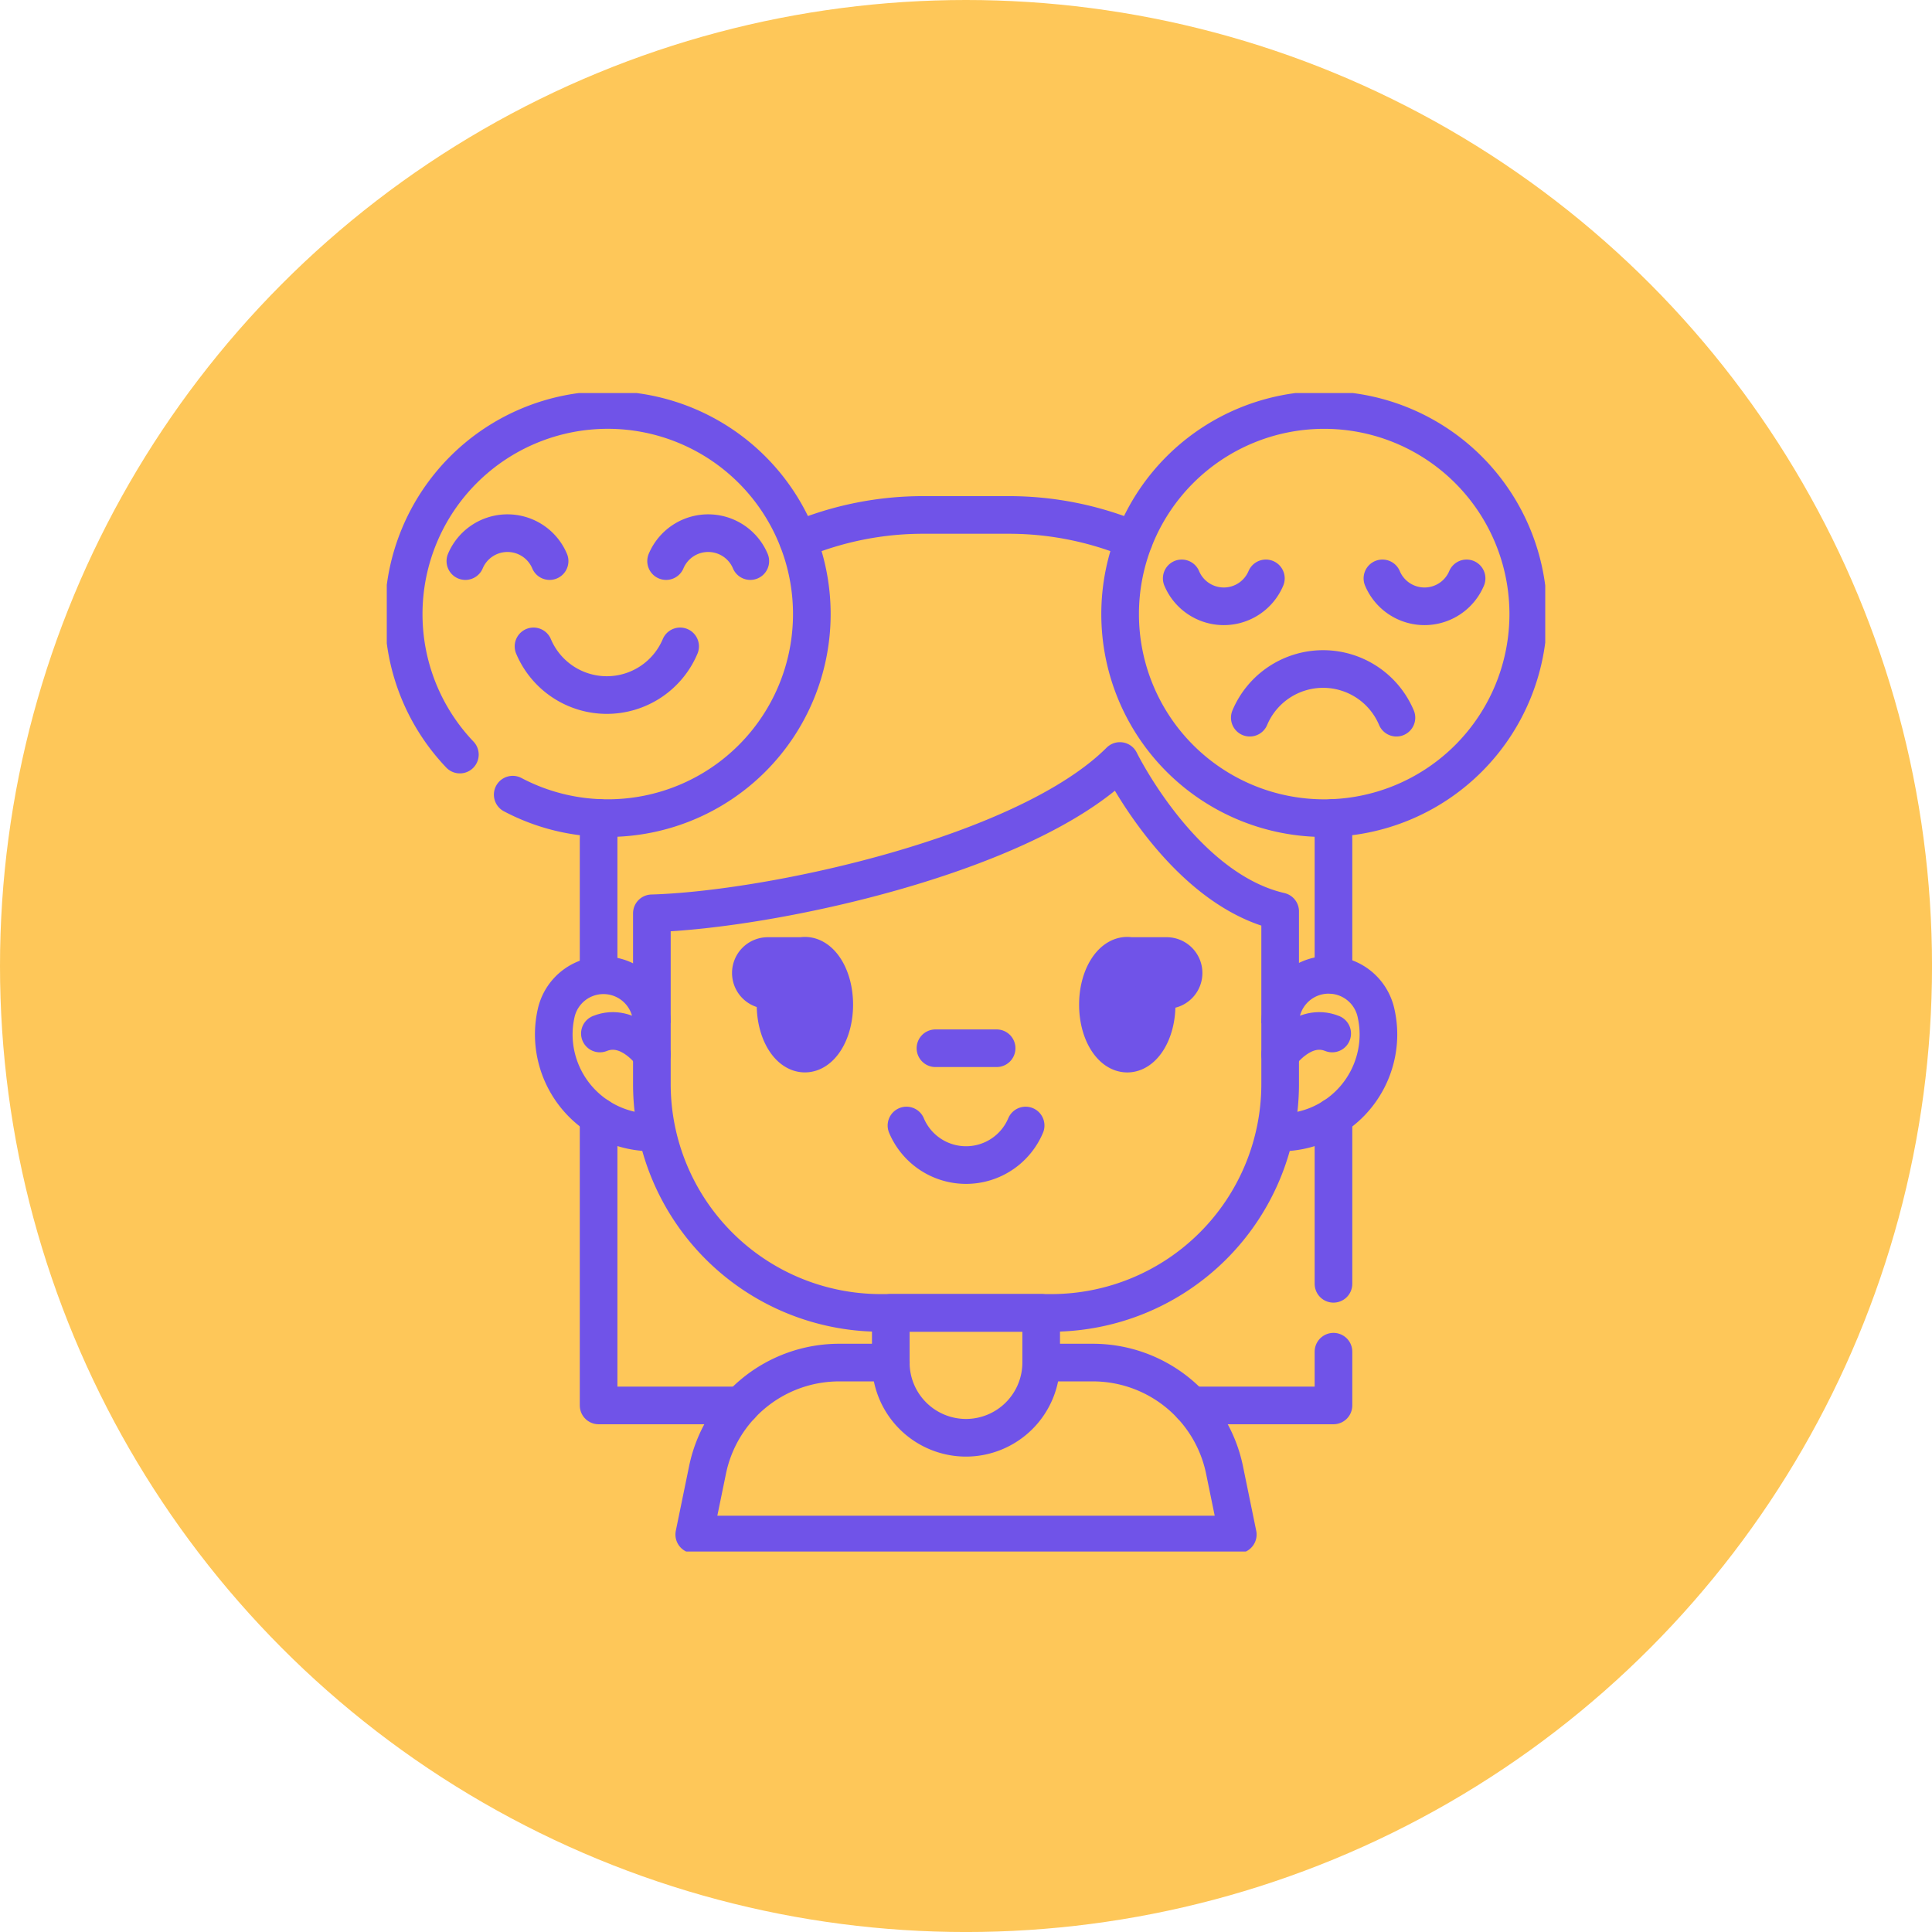 <svg xmlns="http://www.w3.org/2000/svg" xmlns:xlink="http://www.w3.org/1999/xlink" width="76.999" height="76.999" viewBox="0 0 76.999 76.999">
  <defs>
    <clipPath id="clip-path">
      <path id="path3219" d="M0-682.665H46.17v46.17H0Z" transform="translate(0 682.665)" fill="#7053e8"/>
    </clipPath>
  </defs>
  <g id="Grupo_1064102" data-name="Grupo 1064102" transform="translate(-515.5 -4369.103)">
    <circle id="Elipse_4724" data-name="Elipse 4724" cx="38.5" cy="38.5" r="38.5" transform="translate(515.5 4369.103)" fill="#fec759"/>
    <g id="g3213" transform="translate(530.915 5067.433)">
      <g id="g3215" transform="translate(0 -682.665)">
        <g id="g3217" clip-path="url(#clip-path)">
          <g id="g3223" transform="translate(10.566 14.665)">
            <path id="path3225" d="M-345.185-82.619v6.877a9.125,9.125,0,0,1-9.125,9.125H-361.1a9.125,9.125,0,0,1-9.125-9.125v-6.8c4.738-.136,14.9-2.321,18.653-6.071C-351.572-88.612-349.078-83.517-345.185-82.619Z" transform="translate(370.224 88.612)" fill="none" stroke="#7053e8" stroke-linecap="round" stroke-linejoin="round" stroke-miterlimit="10" stroke-width="1.5"/>
          </g>
          <g id="g3227" transform="translate(35.606 23.183)">
            <path id="path3229" d="M0-26.643a1.932,1.932,0,0,1,3.816-.425,3.92,3.92,0,0,1,.1.865A3.912,3.912,0,0,1,0-22.29" transform="translate(0 28.576)" fill="none" stroke="#7053e8" stroke-linejoin="round" stroke-miterlimit="10" stroke-width="1.5"/>
          </g>
          <g id="g3231" transform="translate(6.655 23.183)">
            <path id="path3233" d="M-53.936-86.646h0a3.912,3.912,0,0,1-3.912-3.912,3.919,3.919,0,0,1,.1-.865A1.932,1.932,0,0,1-53.936-91" transform="translate(57.848 92.931)" fill="none" stroke="#7053e8" stroke-linejoin="round" stroke-miterlimit="10" stroke-width="1.5"/>
          </g>
          <g id="g3235" transform="translate(20.712 29.192)">
            <path id="path3237" d="M0,0A2.577,2.577,0,0,0,2.374,1.576,2.576,2.576,0,0,0,4.749,0" fill="none" stroke="#7053e8" stroke-linecap="round" stroke-linejoin="round" stroke-miterlimit="10" stroke-width="1.5"/>
          </g>
          <g id="g3239" transform="translate(20.09 36.66)">
            <path id="path3241" d="M-41.315-68.616h0a3,3,0,0,1-3-3v-1.98h5.994v1.98A3,3,0,0,1-41.315-68.616Z" transform="translate(44.312 73.593)" fill="none" stroke="#7053e8" stroke-linecap="round" stroke-linejoin="round" stroke-miterlimit="10" stroke-width="1.5"/>
          </g>
          <g id="g3243" transform="translate(12.255 38.64)">
            <path id="path3245" d="M-190.633,0h2.058a5.357,5.357,0,0,1,5.247,4.279l.528,2.574h-21.662l.529-2.574A5.357,5.357,0,0,1-198.685,0h2.058" transform="translate(204.461)" fill="none" stroke="#7053e8" stroke-linecap="round" stroke-linejoin="round" stroke-miterlimit="10" stroke-width="1.5"/>
          </g>
          <g id="g3247" transform="translate(8.494 25.422)">
            <path id="path3249" d="M-28.573-12.856s-.907-1.3-2.073-.83" transform="translate(30.645 13.789)" fill="none" stroke="#7053e8" stroke-linecap="round" stroke-linejoin="round" stroke-miterlimit="10" stroke-width="1.5"/>
          </g>
          <g id="g3251" transform="translate(35.606 25.422)">
            <path id="path3253" d="M0-12.856s.907-1.3,2.073-.83" transform="translate(0 13.789)" fill="none" stroke="#7053e8" stroke-linecap="round" stroke-linejoin="round" stroke-miterlimit="10" stroke-width="1.5"/>
          </g>
          <g id="g3255" transform="translate(21.867 26.112)">
            <path id="path3257" d="M0,0H2.438" fill="none" stroke="#7053e8" stroke-linecap="round" stroke-linejoin="round" stroke-miterlimit="10" stroke-width="1.5"/>
          </g>
          <g id="g3259" transform="translate(14.51 22.426)">
            <path id="path3261" d="M-29.69,0a.712.712,0,0,0-.123.011h-1.355a.676.676,0,0,0-.676.676.676.676,0,0,0,.676.676h.362a3.16,3.16,0,0,0-.054.586c0,1.077.524,1.95,1.17,1.95s1.17-.873,1.17-1.95S-29.044,0-29.69,0" transform="translate(31.844)" fill="#7053e8"/>
          </g>
          <g id="g3263" transform="translate(14.51 22.426)">
            <path id="path3265" d="M-29.69,0a.712.712,0,0,0-.123.011h-1.355a.676.676,0,0,0-.676.676.676.676,0,0,0,.676.676h.362a3.16,3.16,0,0,0-.054.586c0,1.077.524,1.95,1.17,1.95s1.17-.873,1.17-1.95S-29.044,0-29.69,0Z" transform="translate(31.844)" fill="none" stroke="#7053e8" stroke-miterlimit="10" stroke-width="1.5"/>
          </g>
          <g id="g3267" transform="translate(28.34 22.426)">
            <path id="path3269" d="M-37.735-.149H-39.18A.714.714,0,0,0-39.3-.16c-.646,0-1.17.873-1.17,1.95s.524,1.95,1.17,1.95,1.17-.873,1.17-1.95a3.16,3.16,0,0,0-.054-.586h.452a.676.676,0,0,0,.676-.676.676.676,0,0,0-.676-.676" transform="translate(40.472 0.16)" fill="#7053e8"/>
          </g>
          <g id="g3271" transform="translate(28.34 22.426)">
            <path id="path3273" d="M-37.735-.149H-39.18A.714.714,0,0,0-39.3-.16c-.646,0-1.17.873-1.17,1.95s.524,1.95,1.17,1.95,1.17-.873,1.17-1.95a3.16,3.16,0,0,0-.054-.586h.452a.676.676,0,0,0,.676-.676A.676.676,0,0,0-37.735-.149Z" transform="translate(40.472 0.16)" fill="none" stroke="#7053e8" stroke-miterlimit="10" stroke-width="1.5"/>
          </g>
          <g id="g3275" transform="translate(8.442 28.841)">
            <path id="path3277" d="M0,0V11.507H5.668" fill="none" stroke="#7053e8" stroke-linecap="round" stroke-linejoin="round" stroke-miterlimit="10" stroke-width="1.5"/>
          </g>
          <g id="g3279" transform="translate(32.064 38.206)">
            <path id="path3281" d="M-78.12,0V2.142h-5.667" transform="translate(83.786)" fill="none" stroke="#7053e8" stroke-linecap="round" stroke-linejoin="round" stroke-miterlimit="10" stroke-width="1.5"/>
          </g>
          <g id="g3283" transform="translate(37.73 28.842)">
            <path id="path3285" d="M0-91.807v-6.659" transform="translate(0 98.466)" fill="none" stroke="#7053e8" stroke-linecap="round" stroke-linejoin="round" stroke-miterlimit="10" stroke-width="1.5"/>
          </g>
          <g id="g3287" transform="translate(37.7 16.935)">
            <path id="path3289" d="M0,0C.02.29.03.584.03.88V6.255" fill="none" stroke="#7053e8" stroke-linecap="round" stroke-linejoin="round" stroke-miterlimit="10" stroke-width="1.5"/>
          </g>
          <g id="g3291" transform="translate(8.442 16.935)">
            <path id="path3293" d="M0-86.238v-5.375c0-.3.01-.59.03-.88" transform="translate(0 92.493)" fill="none" stroke="#7053e8" stroke-linecap="round" stroke-linejoin="round" stroke-miterlimit="10" stroke-width="1.5"/>
          </g>
          <g id="g3295" transform="translate(16.392 4.854)">
            <path id="path3297" d="M0-13.849a12.9,12.9,0,0,1,5.01-1H8.377a12.918,12.918,0,0,1,5.009,1" transform="translate(0 14.853)" fill="none" stroke="#7053e8" stroke-linecap="round" stroke-linejoin="round" stroke-miterlimit="10" stroke-width="1.5"/>
          </g>
          <g id="g3299" transform="translate(0.678 0.676)">
            <path id="path3301" d="M-59.9-211.349a8.092,8.092,0,0,0,3.788.935,8.133,8.133,0,0,0,8.133-8.133,8.133,8.133,0,0,0-8.133-8.133,8.133,8.133,0,0,0-8.133,8.133,8.105,8.105,0,0,0,2.239,5.6" transform="translate(64.241 226.679)" fill="none" stroke="#7053e8" stroke-linecap="round" stroke-linejoin="round" stroke-miterlimit="10" stroke-width="1.5"/>
          </g>
          <g id="g3303" transform="translate(29.226 0.676)">
            <path id="path3305" d="M-224.246-112.123a8.133,8.133,0,0,1-8.133,8.133,8.133,8.133,0,0,1-8.133-8.133,8.133,8.133,0,0,1,8.133-8.133A8.133,8.133,0,0,1-224.246-112.123Z" transform="translate(240.513 120.256)" fill="none" stroke="#7053e8" stroke-linecap="round" stroke-linejoin="round" stroke-miterlimit="10" stroke-width="1.5"/>
          </g>
          <g id="g3307" transform="translate(5.848 10.096)">
            <path id="path3309" d="M0,0A3.171,3.171,0,0,0,2.922,1.94,3.171,3.171,0,0,0,5.843,0" fill="none" stroke="#7053e8" stroke-linecap="round" stroke-linejoin="round" stroke-miterlimit="10" stroke-width="1.5"/>
          </g>
          <g id="g3311" transform="translate(3.135 5.583)">
            <path id="path3313" d="M-46.243-15.35a1.82,1.82,0,0,0-1.677-1.113A1.82,1.82,0,0,0-49.6-15.35" transform="translate(49.597 16.464)" fill="none" stroke="#7053e8" stroke-linecap="round" stroke-linejoin="round" stroke-miterlimit="10" stroke-width="1.5"/>
          </g>
          <g id="g3315" transform="translate(11.133 5.583)">
            <path id="path3317" d="M-46.244-15.35a1.82,1.82,0,0,0-1.677-1.113A1.82,1.82,0,0,0-49.6-15.35" transform="translate(49.599 16.464)" fill="none" stroke="#7053e8" stroke-linecap="round" stroke-linejoin="round" stroke-miterlimit="10" stroke-width="1.5"/>
          </g>
          <g id="g3319" transform="translate(34.396 10.998)">
            <path id="path3321" d="M-80.555-26.739a3.171,3.171,0,0,0-2.922-1.94,3.171,3.171,0,0,0-2.922,1.94" transform="translate(86.398 28.679)" fill="none" stroke="#7053e8" stroke-linecap="round" stroke-linejoin="round" stroke-miterlimit="10" stroke-width="1.5"/>
          </g>
          <g id="g3323" transform="translate(39.681 7.386)">
            <path id="path3325" d="M0,0A1.82,1.82,0,0,0,1.677,1.113,1.82,1.82,0,0,0,3.354,0" fill="none" stroke="#7053e8" stroke-linecap="round" stroke-linejoin="round" stroke-miterlimit="10" stroke-width="1.5"/>
          </g>
          <g id="g3327" transform="translate(31.682 7.386)">
            <path id="path3329" d="M0,0A1.82,1.82,0,0,0,1.677,1.113,1.82,1.82,0,0,0,3.354,0" fill="none" stroke="#7053e8" stroke-linecap="round" stroke-linejoin="round" stroke-miterlimit="10" stroke-width="1.5"/>
          </g>
        </g>
      </g>
    </g>
  </g>
</svg>

